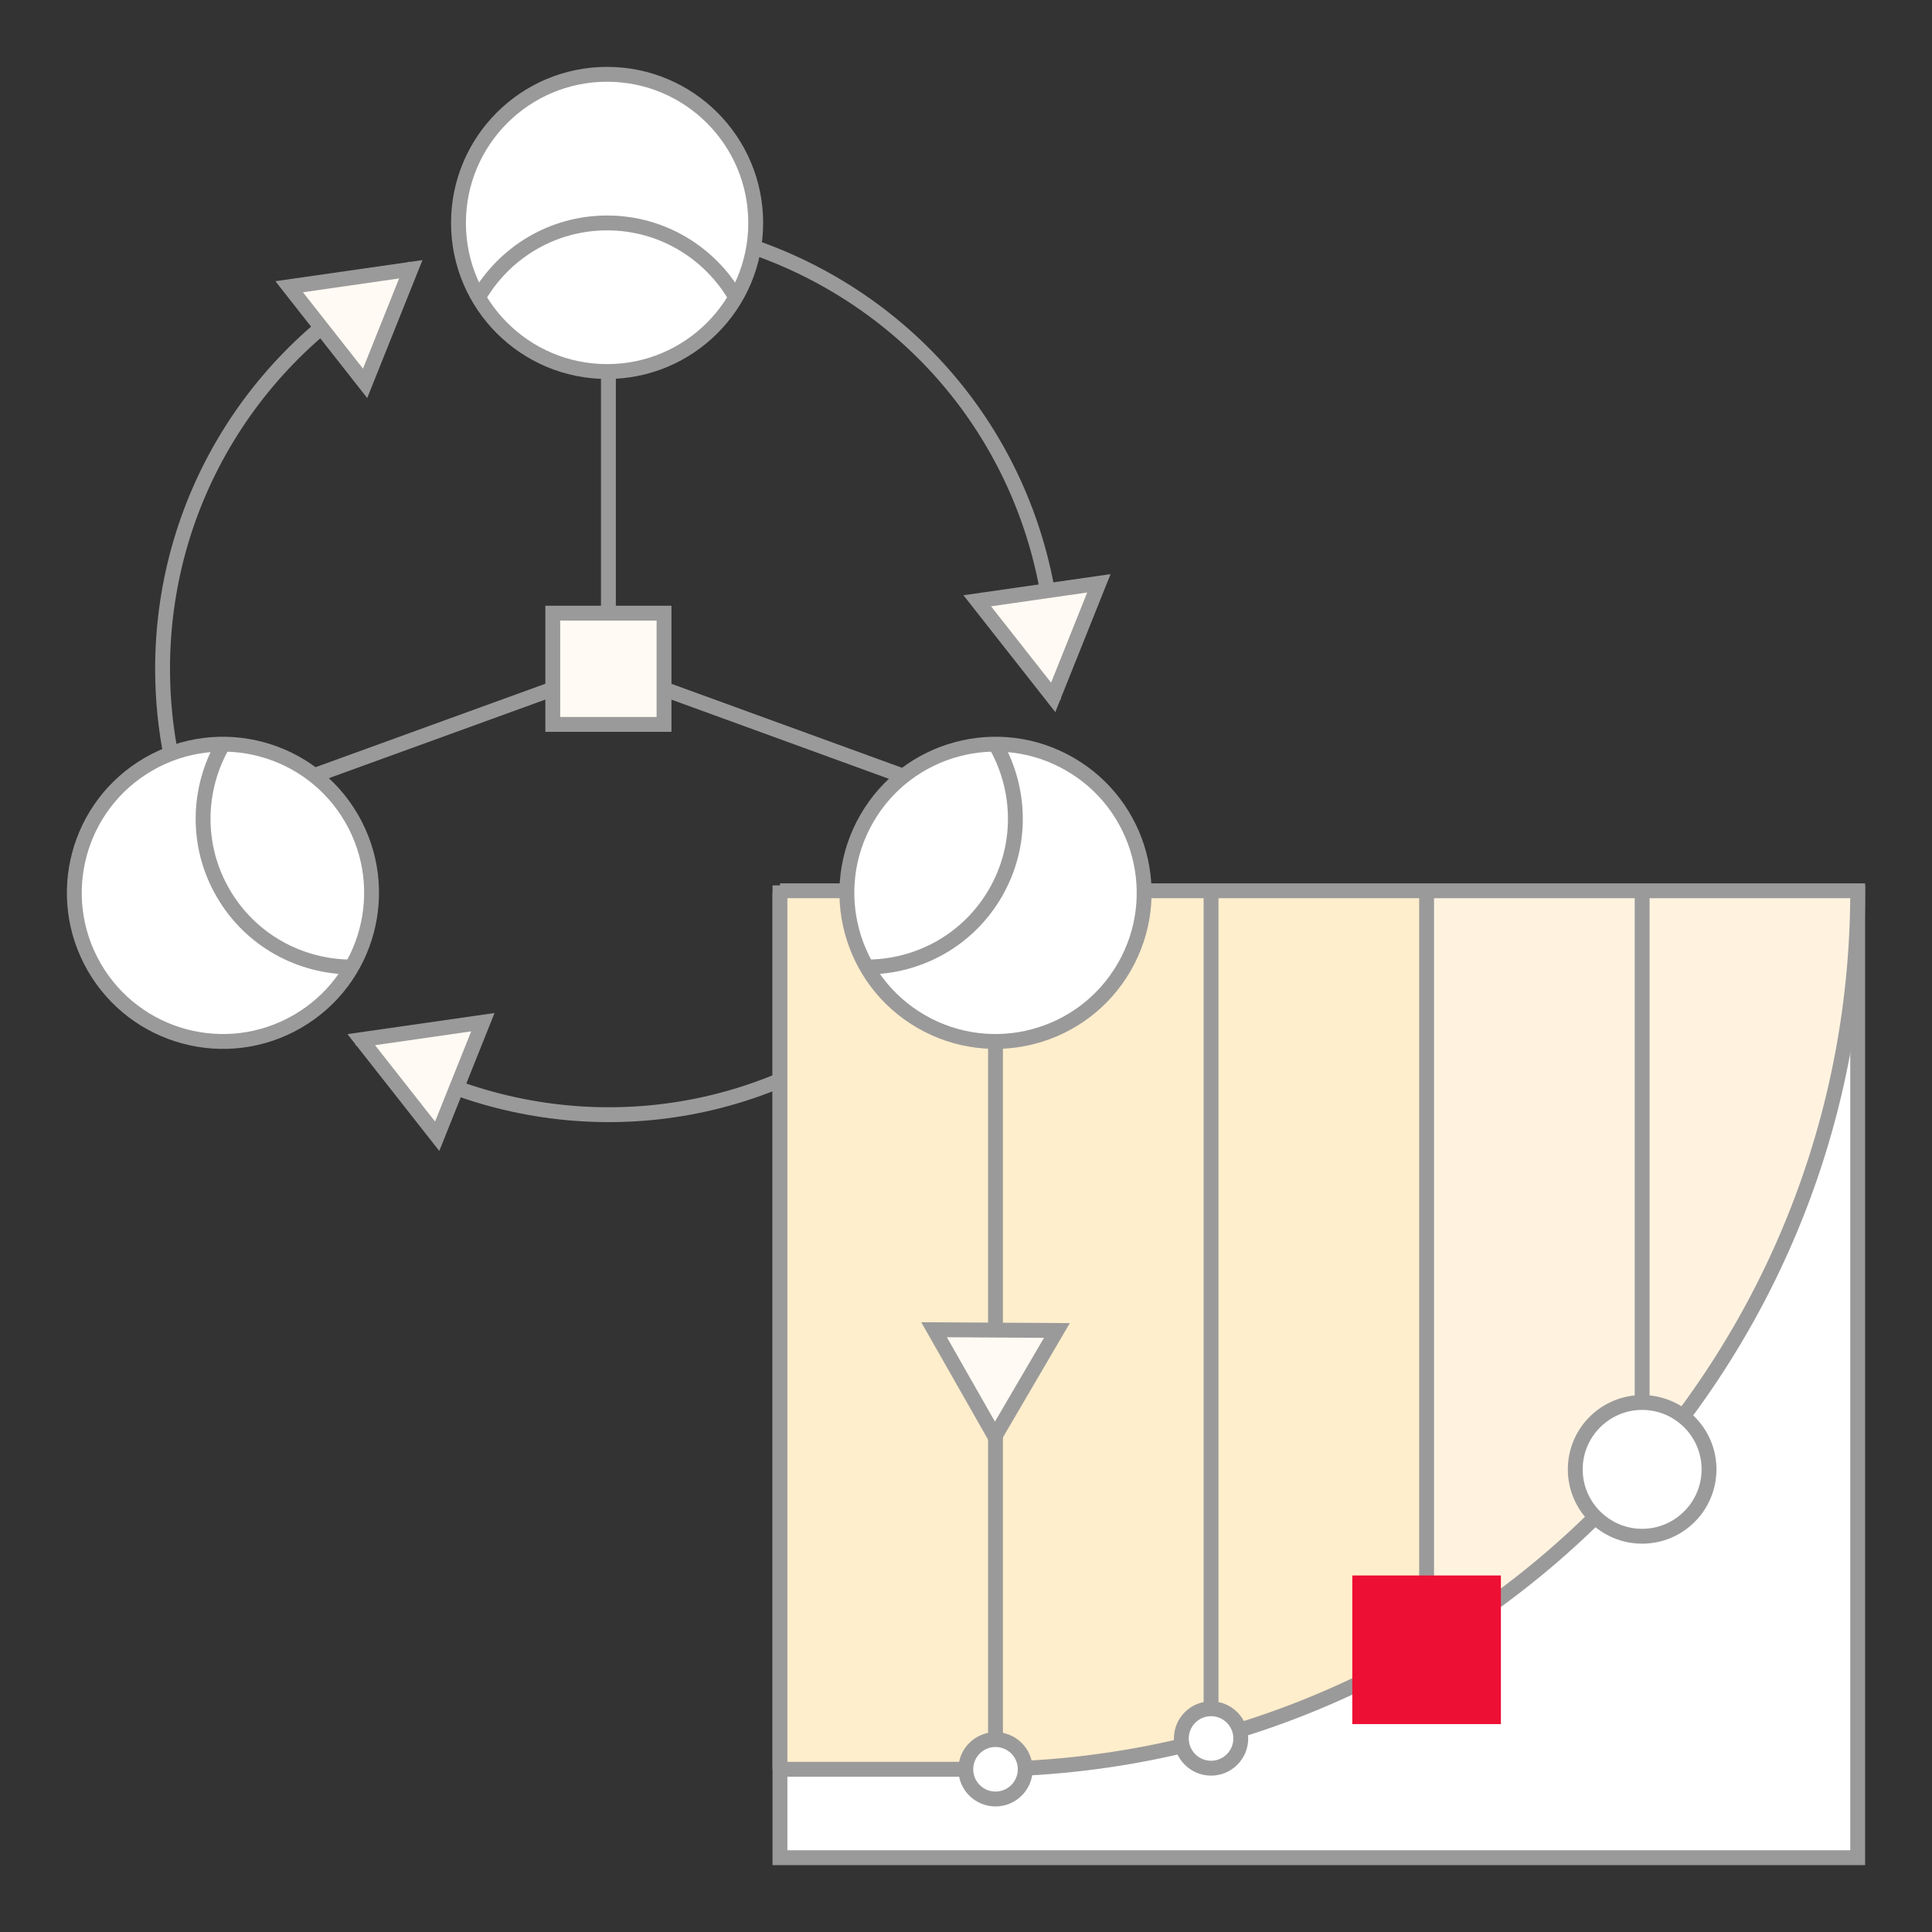 <?xml version="1.0" encoding="UTF-8"?>
<svg width="130px" height="130px" viewBox="0 0 130 130" version="1.1" xmlns="http://www.w3.org/2000/svg" xmlns:xlink="http://www.w3.org/1999/xlink">
    <rect x="0" y="0" width="130" height="130" fill="#333333" stroke="none"/>
    <!-- Generator: Sketch 47.1 (45422) - http://www.bohemiancoding.com/sketch -->
    <title>Icon: Team Experience</title>
    <desc>Created with Sketch.</desc>
    <defs></defs>
    <g id="Symbols" stroke="none" stroke-width="1" fill="none" fill-rule="evenodd">
        <g id="Icon:-Team-Experience">
            <g id="Group-2" transform="translate(5, 5)">
                <path d="M55.869,62.43 C54.378,63.753 52.731,64.945 50.938,65.981 C40.688,71.899 28.398,71.08 19.193,64.9" id="Stroke-117" stroke="#9B9A9A"></path>
                <polygon id="Fill-118" fill="#FFFFFF" points="47.482 120 120 120 120 55.076 47.482 55.076"></polygon>
                <polygon id="Stroke-119" stroke="#9B9A9A" points="47.482 120 120 120 120 55.076 47.482 55.076"></polygon>
                <path d="M120,54.939 L120,54.939 C120,87.221 94.127,113.46 61.987,114.051 L47.482,114.051 L47.482,55.077 L120,54.939 Z" id="Fill-120" fill="#FFEECC"></path>
                <path d="M91.054,105.929 C108.386,95.622 120,76.706 120,55.077 L120,55.077 L90.993,55.077" id="Fill-121" fill="#FFF3E0"></path>
                <path d="M84.999,109.07 C87.084,108.138 89.105,107.088 91.054,105.928" id="Fill-122" fill="#FFF3E0"></path>
                <g id="Group-125" transform="translate(35.574, 9.714)">
                    <path d="M0.364,30.286 L0.364,0.286" id="Fill-123" fill="#FFFFFF"></path>
                    <path d="M0.364,30.286 L0.364,0.286" id="Stroke-124" stroke="#9B9A9A"></path>
                </g>
                <path d="M47.482,54.939 L120,54.939 L120,54.939 C120,87.22 94.127,113.46 61.987,114.051 L47.482,114.051" id="Stroke-126" stroke="#9B9A9A"></path>
                <polyline id="Stroke-127" stroke="#9B9A9A" points="8.388 50.002 35.938 40 63.403 50.002"></polyline>
                <polygon id="Fill-128" fill="#FFFAF3" points="32.195 43.743 39.68 43.743 39.68 36.258 32.195 36.258"></polygon>
                <path d="M31.696,44.243 L40.181,44.243 L40.181,35.758 L31.696,35.758 L31.696,44.243 Z M32.696,43.243 L39.181,43.243 L39.181,36.758 L32.696,36.758 L32.696,43.243 Z" id="Fill-129" fill="#9B9A9A"></path>
                <g id="Group-132" transform="translate(75.574, 54.714)">
                    <path d="M0.915,57.264 L0.915,0.363" id="Fill-130" fill="#FFFFFF"></path>
                    <path d="M0.915,57.264 L0.915,0.363" id="Stroke-131" stroke="#9B9A9A"></path>
                </g>
                <g id="Group-135" transform="translate(46.574, 54.714)">
                    <path d="M0.908,59.337 L0.908,0.362" id="Fill-133" fill="#FFFFFF"></path>
                    <path d="M0.908,59.337 L0.908,0.362" id="Stroke-134" stroke="#9B9A9A"></path>
                </g>
                <path d="M35.85,0 L35.85,0 C41.373,0 45.85,4.477 45.85,10 C45.85,15.523 41.373,20 35.85,20 C30.327,20 25.85,15.523 25.85,10 C25.85,4.477 30.327,0 35.85,0" id="Fill-136" fill="#FFFFFF"></path>
                <path d="M35.85,0 L35.85,0 C41.373,0 45.85,4.477 45.85,10 C45.85,15.523 41.373,20 35.85,20 C30.327,20 25.85,15.523 25.85,10 C25.85,4.477 30.327,0 35.85,0 Z" id="Stroke-137" stroke="#9B9A9A"></path>
                <path d="M44.501,15.001 C42.771,12.014 39.549,10.001 35.85,10.001 C32.151,10.001 28.929,12.014 27.199,15.001" id="Stroke-138" stroke="#9B9A9A"></path>
                <path d="M1.341,60.076 L1.341,60.076 C-1.42,55.293 0.218,49.177 5.001,46.416 C9.784,43.654 15.9,45.293 18.662,50.076 C21.423,54.859 19.784,60.975 15.001,63.736 C10.218,66.498 4.102,64.859 1.341,60.076" id="Fill-139" fill="#FFFFFF"></path>
                <path d="M1.341,60.076 L1.341,60.076 C-1.42,55.293 0.218,49.177 5.001,46.416 C9.784,43.654 15.9,45.293 18.662,50.076 C21.423,54.859 19.784,60.975 15.001,63.736 C10.218,66.498 4.102,64.859 1.341,60.076 Z" id="Stroke-140" stroke="#9B9A9A"></path>
                <path d="M10.007,45.084 C8.286,48.075 8.153,51.872 10.003,55.076 C11.852,58.279 15.207,60.063 18.658,60.068" id="Stroke-141" stroke="#9B9A9A"></path>
                <path d="M6.548,46.046 C6.148,44.093 5.939,42.071 5.939,40 C5.939,28.165 12.792,17.93 22.747,13.048" id="Stroke-142" stroke="#9B9A9A"></path>
                <path d="M45.398,11.524 C47.289,12.155 49.145,12.984 50.939,14.019 C61.188,19.937 66.625,30.99 65.875,42.052" id="Stroke-143" stroke="#9B9A9A"></path>
                <polygon id="Fill-144" fill="#FFFAF3" points="14.457 14.294 22.641 13.119 19.567 20.794"></polygon>
                <path d="M23.427,12.501 L13.529,13.921 L19.709,21.784 L23.427,12.501 Z M21.855,13.736 L19.425,19.805 L15.385,14.665 L21.855,13.736 Z" id="Fill-145" fill="#9B9A9A"></path>
                <polygon id="Fill-146" fill="#FFFAF3" points="19.307 64.956 27.491 63.781 24.417 71.456"></polygon>
                <path d="M28.277,63.163 L18.379,64.584 L24.559,72.446 L28.277,63.163 Z M26.705,64.399 L24.275,70.466 L20.235,65.328 L26.705,64.399 Z" id="Fill-147" fill="#9B9A9A"></path>
                <polygon id="Fill-148" fill="#FFFAF3" points="60.757 35.425 68.941 34.25 65.867 41.925"></polygon>
                <path d="M69.727,33.632 L59.829,35.053 L66.009,42.915 L69.727,33.632 Z M68.155,34.868 L65.725,40.935 L61.685,35.797 L68.155,34.868 Z" id="Fill-149" fill="#9B9A9A"></path>
                <g id="Group-152" transform="translate(61.574, 64.714)">
                    <path d="M0.411,49.337 L0.411,0.362" id="Fill-150" fill="#FFFFFF"></path>
                    <path d="M0.411,49.337 L0.411,0.362" id="Stroke-151" stroke="#9B9A9A"></path>
                </g>
                <g id="Group-155" transform="translate(90.574, 54.714)">
                    <path d="M0.419,51.215 L0.419,0.363" id="Fill-153" fill="#FFFFFF"></path>
                    <path d="M0.419,51.215 L0.419,0.363" id="Stroke-154" stroke="#9B9A9A"></path>
                </g>
                <g id="Group-158" transform="translate(104.574, 54.714)">
                    <path d="M0.922,37.286 L0.922,0.363" id="Fill-156" fill="#FFFFFF"></path>
                    <path d="M0.922,37.286 L0.922,0.363" id="Stroke-157" stroke="#9B9A9A"></path>
                </g>
                <path d="M105.496,98.37 C103.015,98.37 100.996,96.351 100.996,93.87 C100.996,91.389 103.015,89.37 105.496,89.37 C107.977,89.37 109.996,91.389 109.996,93.87 C109.996,96.351 107.977,98.37 105.496,98.37" id="Fill-159" fill="#FFFFFF"></path>
                <path d="M105.496,88.87 C102.735,88.87 100.496,91.109 100.496,93.87 C100.496,96.631 102.735,98.87 105.496,98.87 C108.258,98.87 110.496,96.631 110.496,93.87 C110.496,91.109 108.258,88.87 105.496,88.87 M105.496,89.87 C107.702,89.87 109.496,91.664 109.496,93.87 C109.496,96.076 107.702,97.87 105.496,97.87 C103.29,97.87 101.496,96.076 101.496,93.87 C101.496,91.664 103.29,89.87 105.496,89.87" id="Fill-160" fill="#9B9A9A"></path>
                <path d="M76.489,113.978 C75.386,113.978 74.489,113.081 74.489,111.978 C74.489,110.875 75.386,109.978 76.489,109.978 C77.592,109.978 78.489,110.875 78.489,111.978 C78.489,113.081 77.592,113.978 76.489,113.978" id="Fill-161" fill="#FFFFFF"></path>
                <path d="M76.489,109.478 C75.108,109.478 73.989,110.597 73.989,111.978 C73.989,113.359 75.108,114.478 76.489,114.478 C77.869,114.478 78.989,113.359 78.989,111.978 C78.989,110.597 77.869,109.478 76.489,109.478 M76.489,110.478 C77.316,110.478 77.989,111.151 77.989,111.978 C77.989,112.805 77.316,113.478 76.489,113.478 C75.662,113.478 74.989,112.805 74.989,111.978 C74.989,111.151 75.662,110.478 76.489,110.478" id="Fill-162" fill="#9B9A9A"></path>
                <path d="M61.986,116.051 C60.883,116.051 59.986,115.154 59.986,114.051 C59.986,112.948 60.883,112.051 61.986,112.051 C63.089,112.051 63.986,112.948 63.986,114.051 C63.986,115.154 63.089,116.051 61.986,116.051" id="Fill-163" fill="#FFFFFF"></path>
                <path d="M61.985,111.551 C60.605,111.551 59.485,112.671 59.485,114.051 C59.485,115.432 60.605,116.551 61.985,116.551 C63.366,116.551 64.485,115.432 64.485,114.051 C64.485,112.671 63.366,111.551 61.985,111.551 M61.985,112.551 C62.812,112.551 63.485,113.224 63.485,114.051 C63.485,114.878 62.812,115.551 61.985,115.551 C61.158,115.551 60.485,114.878 60.485,114.051 C60.485,113.224 61.158,112.551 61.985,112.551" id="Fill-164" fill="#9B9A9A"></path>
                <polygon id="Fill-165" fill="#ED0F34" points="85.993 111.01 95.993 111.01 95.993 101.01 85.993 101.01"></polygon>
                <path d="M70.646,60.076 L70.646,60.076 C73.407,55.293 71.769,49.177 66.986,46.416 C62.203,43.654 56.087,45.293 53.325,50.076 C50.564,54.859 52.203,60.975 56.986,63.736 C61.769,66.498 67.885,64.859 70.646,60.076" id="Fill-166" fill="#FFFFFF"></path>
                <path d="M70.646,60.076 L70.646,60.076 C73.407,55.293 71.769,49.177 66.986,46.416 C62.203,43.654 56.087,45.293 53.325,50.076 C50.564,54.859 52.203,60.975 56.986,63.736 C61.769,66.498 67.885,64.859 70.646,60.076 Z" id="Stroke-167" stroke="#9B9A9A"></path>
                <path d="M61.981,45.084 C63.702,48.075 63.835,51.872 61.985,55.076 C60.136,58.279 56.781,60.063 53.33,60.068" id="Stroke-168" stroke="#9B9A9A"></path>
                <polygon id="Fill-559" fill="#FFFAF3" points="57.85 84.475 66.118 84.525 61.941 91.66"></polygon>
                <path d="M56.987,83.969 L61.935,92.659 L66.987,84.029 L56.987,83.969 Z M58.713,84.98 L65.249,85.019 L61.947,90.659 L58.713,84.98 Z" id="Fill-560" fill="#9B9A9A"></path>
            </g>
        </g>
    </g>
</svg>